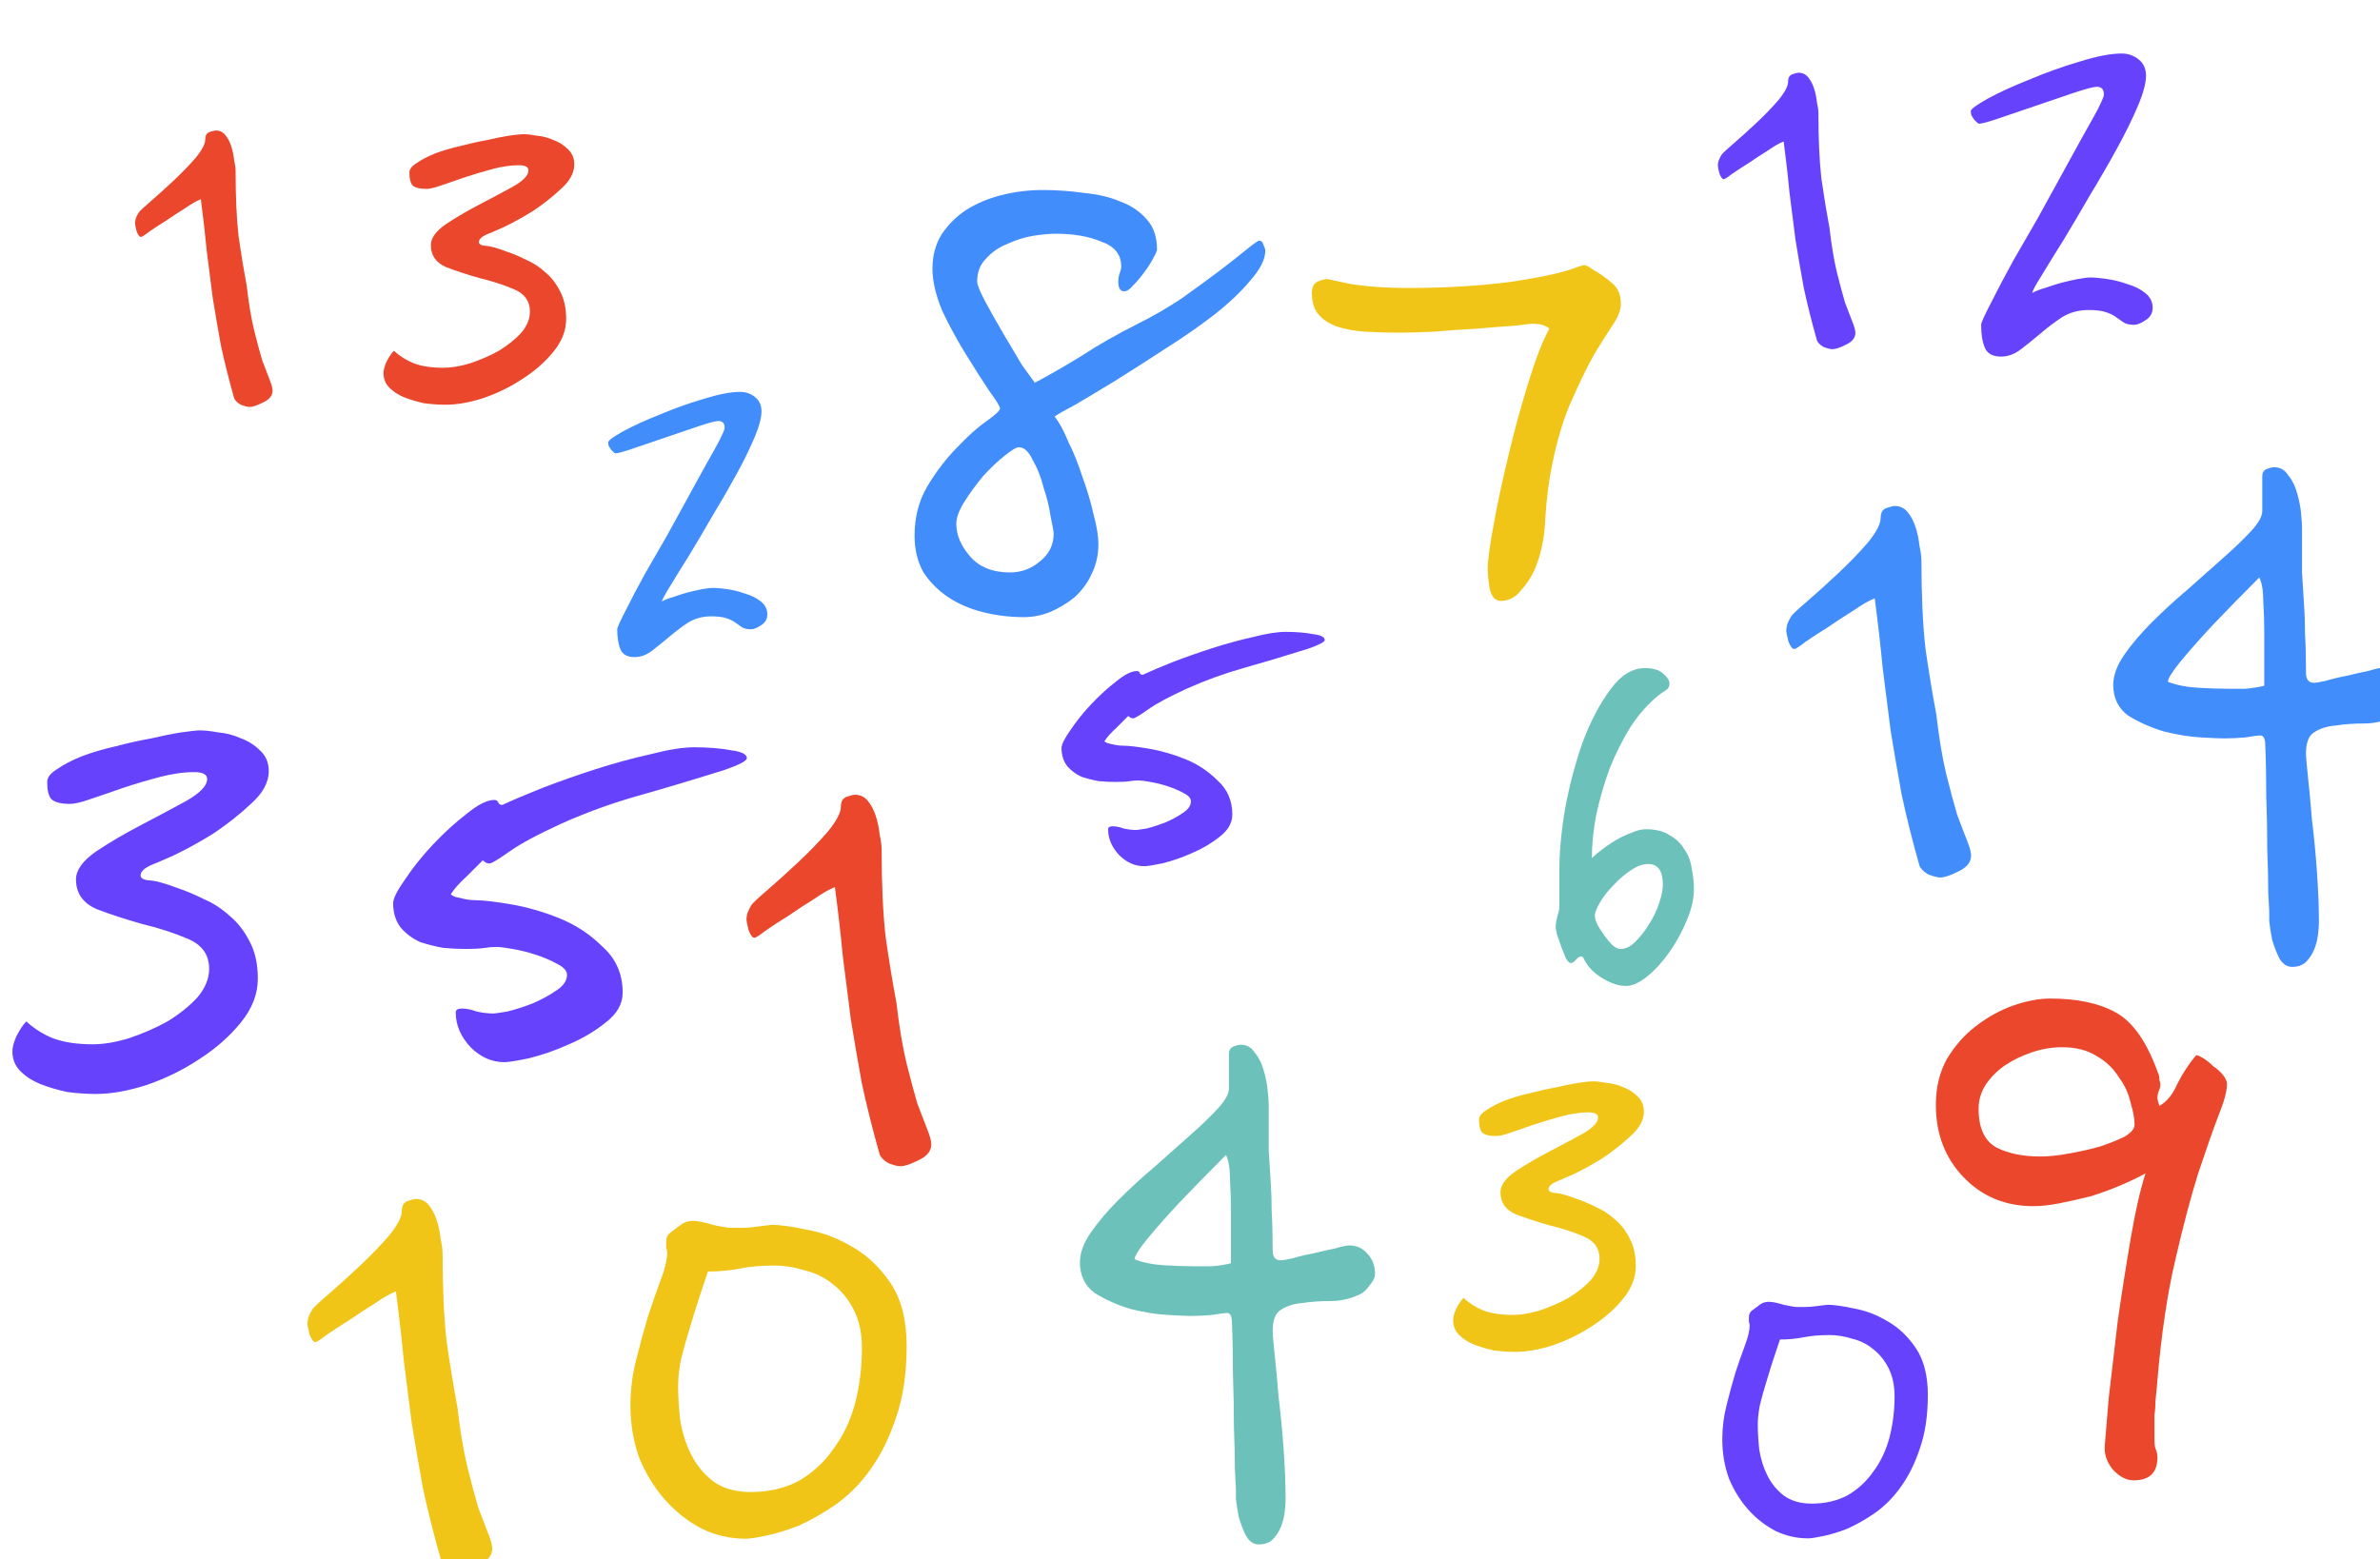 <svg width="206" height="135" viewBox="0 0 206 135" fill="none" xmlns="http://www.w3.org/2000/svg">
<rect x="0" y="0" width="206" height="135" fill="#333333" stroke="none"/>
<g clip-path="url(#clip0)">
<rect width="206" height="135" fill="white"/>
<path d="M80.608 99.076C80.608 99.649 80.235 100.108 79.49 100.452C78.802 100.796 78.286 100.968 77.942 100.968C77.713 100.968 77.369 100.882 76.91 100.71C76.509 100.481 76.251 100.223 76.136 99.936C75.505 97.7 74.989 95.636 74.588 93.744C74.244 91.852 73.929 90.017 73.642 88.24C73.413 86.463 73.183 84.657 72.954 82.822C72.782 80.987 72.553 78.981 72.266 76.802C71.807 76.974 71.205 77.318 70.46 77.834C69.715 78.293 68.969 78.78 68.224 79.296C67.479 79.755 66.819 80.185 66.246 80.586C65.73 80.987 65.415 81.188 65.3 81.188C65.128 81.188 64.956 80.959 64.784 80.5C64.669 80.041 64.612 79.726 64.612 79.554C64.612 79.439 64.641 79.267 64.698 79.038C64.813 78.751 64.927 78.522 65.042 78.35C65.157 78.178 65.615 77.748 66.418 77.06C67.278 76.315 68.167 75.512 69.084 74.652C70.059 73.735 70.919 72.846 71.664 71.986C72.409 71.069 72.782 70.352 72.782 69.836C72.782 69.377 72.954 69.091 73.298 68.976C73.642 68.861 73.871 68.804 73.986 68.804C74.445 68.804 74.817 68.976 75.104 69.32C75.391 69.664 75.62 70.094 75.792 70.61C75.964 71.126 76.079 71.671 76.136 72.244C76.251 72.76 76.308 73.19 76.308 73.534C76.308 76.515 76.423 79.038 76.652 81.102C76.939 83.109 77.254 85.029 77.598 86.864C77.827 88.871 78.114 90.591 78.458 92.024C78.802 93.4 79.117 94.575 79.404 95.55C79.748 96.467 80.035 97.213 80.264 97.786C80.493 98.359 80.608 98.789 80.608 99.076Z" fill="#EA472C"/>
<path d="M119.014 110.316C119.014 110.603 118.842 110.947 118.498 111.348C118.211 111.749 117.896 112.007 117.552 112.122C116.807 112.466 116.004 112.638 115.144 112.638C114.284 112.638 113.481 112.695 112.736 112.81C111.991 112.867 111.36 113.068 110.844 113.412C110.385 113.699 110.156 114.301 110.156 115.218C110.156 115.505 110.213 116.193 110.328 117.282C110.443 118.314 110.557 119.547 110.672 120.98C110.844 122.356 110.987 123.847 111.102 125.452C111.217 127.057 111.274 128.519 111.274 129.838C111.274 130.182 111.245 130.555 111.188 130.956C111.131 131.415 111.016 131.845 110.844 132.246C110.672 132.647 110.443 132.991 110.156 133.278C109.869 133.565 109.468 133.708 108.952 133.708C108.493 133.708 108.121 133.45 107.834 132.934C107.605 132.475 107.404 131.959 107.232 131.386C107.117 130.813 107.031 130.268 106.974 129.752C106.974 129.236 106.974 128.949 106.974 128.892C106.974 128.835 106.945 128.29 106.888 127.258C106.888 126.226 106.859 124.993 106.802 123.56C106.802 122.069 106.773 120.521 106.716 118.916C106.716 117.253 106.687 115.791 106.63 114.53C106.63 113.957 106.487 113.67 106.2 113.67C106.028 113.67 105.598 113.727 104.91 113.842C104.279 113.899 103.649 113.928 103.018 113.928C102.731 113.928 102.072 113.899 101.04 113.842C100.065 113.785 99.005 113.613 97.858 113.326C96.711 112.982 95.679 112.523 94.762 111.95C93.902 111.319 93.472 110.431 93.472 109.284C93.472 108.481 93.787 107.621 94.418 106.704C95.049 105.787 95.851 104.841 96.826 103.866C97.801 102.891 98.833 101.945 99.922 101.028C101.011 100.053 102.043 99.136 103.018 98.276C103.993 97.416 104.795 96.642 105.426 95.954C106.057 95.266 106.372 94.693 106.372 94.234V91.224C106.372 90.937 106.487 90.737 106.716 90.622C107.003 90.507 107.232 90.45 107.404 90.45C107.92 90.45 108.321 90.679 108.608 91.138C108.952 91.539 109.21 92.055 109.382 92.686C109.554 93.259 109.669 93.833 109.726 94.406C109.783 94.979 109.812 95.409 109.812 95.696C109.812 97.244 109.812 98.534 109.812 99.566C109.869 100.541 109.927 101.458 109.984 102.318C110.041 103.121 110.07 103.981 110.07 104.898C110.127 105.758 110.156 106.876 110.156 108.252C110.156 108.825 110.385 109.112 110.844 109.112C111.016 109.112 111.36 109.055 111.876 108.94C112.449 108.768 113.051 108.625 113.682 108.51C114.37 108.338 115.001 108.195 115.574 108.08C116.147 107.908 116.549 107.822 116.778 107.822C117.409 107.822 117.925 108.051 118.326 108.51C118.785 108.969 119.014 109.571 119.014 110.316ZM106.544 104.812C106.544 103.895 106.515 102.977 106.458 102.06C106.458 101.143 106.343 100.455 106.114 99.996C104.623 101.487 103.305 102.834 102.158 104.038C101.183 105.07 100.266 106.102 99.406 107.134C98.603 108.109 98.202 108.739 98.202 109.026C98.947 109.313 99.807 109.485 100.782 109.542C101.757 109.599 102.617 109.628 103.362 109.628C103.821 109.628 104.337 109.628 104.91 109.628C105.541 109.571 106.085 109.485 106.544 109.37V104.812Z" fill="#6CC2BB"/>
<path d="M140.294 26.308C140.294 26.824 140.065 27.426 139.606 28.114C139.147 28.802 138.603 29.662 137.972 30.694C137.399 31.726 136.768 33.016 136.08 34.564C135.392 36.055 134.819 37.918 134.36 40.154C134.073 41.53 133.873 43.078 133.758 44.798C133.701 46.518 133.385 48.037 132.812 49.356C132.525 49.987 132.124 50.589 131.608 51.162C131.149 51.735 130.576 52.022 129.888 52.022C129.429 52.022 129.114 51.678 128.942 50.99C128.827 50.302 128.77 49.729 128.77 49.27C128.77 48.525 128.942 47.235 129.286 45.4C129.63 43.508 130.06 41.501 130.576 39.38C131.092 37.201 131.665 35.109 132.296 33.102C132.927 31.038 133.529 29.49 134.102 28.458C133.987 28.343 133.844 28.257 133.672 28.2C133.5 28.085 133.127 28.028 132.554 28.028C132.554 28.028 132.067 28.085 131.092 28.2C130.175 28.257 129.085 28.343 127.824 28.458C126.62 28.515 125.387 28.601 124.126 28.716C122.865 28.773 121.89 28.802 121.202 28.802C120.113 28.802 119.109 28.773 118.192 28.716C117.275 28.659 116.472 28.515 115.784 28.286C115.096 28.057 114.551 27.713 114.15 27.254C113.749 26.795 113.548 26.165 113.548 25.362C113.548 24.903 113.691 24.588 113.978 24.416C114.322 24.244 114.637 24.158 114.924 24.158C114.867 24.158 115.526 24.301 116.902 24.588C118.335 24.817 119.969 24.932 121.804 24.932C125.015 24.932 127.967 24.76 130.662 24.416C133.414 24.015 135.363 23.585 136.51 23.126C136.854 23.011 137.055 22.954 137.112 22.954C137.284 22.954 137.513 23.069 137.8 23.298C138.431 23.642 139.004 24.043 139.52 24.502C140.036 24.903 140.294 25.505 140.294 26.308Z" fill="#F1C517"/>
<path d="M109.518 21.696C109.518 22.441 109.088 23.301 108.228 24.276C107.425 25.251 106.365 26.254 105.046 27.286C103.785 28.261 102.38 29.235 100.832 30.21C99.341 31.185 97.908 32.102 96.532 32.962C95.213 33.765 94.067 34.453 93.092 35.026C92.117 35.542 91.515 35.886 91.286 36.058C91.687 36.574 92.089 37.319 92.49 38.294C92.949 39.211 93.35 40.215 93.694 41.304C94.095 42.393 94.411 43.454 94.64 44.486C94.927 45.518 95.07 46.407 95.07 47.152C95.07 48.069 94.869 48.929 94.468 49.732C94.124 50.477 93.637 51.137 93.006 51.71C92.375 52.226 91.659 52.656 90.856 53C90.111 53.287 89.365 53.43 88.62 53.43C87.416 53.43 86.241 53.287 85.094 53C83.947 52.713 82.944 52.283 82.084 51.71C81.224 51.137 80.507 50.42 79.934 49.56C79.418 48.643 79.16 47.582 79.16 46.378C79.16 44.773 79.533 43.339 80.278 42.078C81.081 40.759 81.941 39.641 82.858 38.724C83.775 37.749 84.607 37.004 85.352 36.488C86.155 35.915 86.556 35.542 86.556 35.37C86.556 35.198 86.241 34.682 85.61 33.822C85.037 32.962 84.377 31.93 83.632 30.726C82.887 29.522 82.199 28.261 81.568 26.942C80.995 25.566 80.708 24.333 80.708 23.244C80.708 22.155 80.966 21.18 81.482 20.32C82.055 19.46 82.772 18.743 83.632 18.17C84.549 17.597 85.581 17.167 86.728 16.88C87.875 16.593 89.05 16.45 90.254 16.45C91.458 16.45 92.662 16.536 93.866 16.708C95.07 16.823 96.131 17.081 97.048 17.482C97.965 17.826 98.711 18.342 99.284 19.03C99.857 19.661 100.144 20.521 100.144 21.61C100.144 21.725 100.029 21.983 99.8 22.384C99.628 22.728 99.37 23.129 99.026 23.588C98.739 23.989 98.424 24.362 98.08 24.706C97.793 25.05 97.535 25.222 97.306 25.222C96.962 25.222 96.79 24.935 96.79 24.362C96.79 24.19 96.819 23.989 96.876 23.76C96.991 23.473 97.048 23.244 97.048 23.072C97.048 22.04 96.475 21.323 95.328 20.922C94.239 20.463 92.92 20.234 91.372 20.234C90.856 20.234 90.225 20.291 89.48 20.406C88.735 20.521 87.989 20.75 87.244 21.094C86.499 21.381 85.868 21.811 85.352 22.384C84.836 22.9 84.578 23.559 84.578 24.362C84.578 24.649 84.807 25.222 85.266 26.082C85.725 26.942 86.241 27.859 86.814 28.834C87.387 29.809 87.932 30.726 88.448 31.586C89.021 32.389 89.394 32.905 89.566 33.134C90.77 32.503 92.117 31.729 93.608 30.812C95.099 29.837 96.761 28.891 98.596 27.974C99.857 27.343 101.09 26.627 102.294 25.824C103.498 24.964 104.559 24.19 105.476 23.502C106.451 22.757 107.253 22.126 107.884 21.61C108.515 21.094 108.887 20.836 109.002 20.836C109.174 20.836 109.289 20.951 109.346 21.18C109.461 21.409 109.518 21.581 109.518 21.696ZM91.2 46.206C91.2 46.034 91.114 45.547 90.942 44.744C90.827 43.941 90.627 43.11 90.34 42.25C90.111 41.333 89.795 40.53 89.394 39.842C89.05 39.097 88.649 38.724 88.19 38.724C87.961 38.724 87.531 38.982 86.9 39.498C86.327 39.957 85.725 40.53 85.094 41.218C84.521 41.906 83.976 42.651 83.46 43.454C83.001 44.199 82.772 44.83 82.772 45.346C82.772 46.321 83.173 47.267 83.976 48.184C84.779 49.101 85.925 49.56 87.416 49.56C88.391 49.56 89.251 49.245 89.996 48.614C90.799 47.983 91.2 47.181 91.2 46.206Z" fill="#428DFC"/>
<path d="M170.608 74.076C170.608 74.649 170.235 75.108 169.49 75.452C168.802 75.796 168.286 75.968 167.942 75.968C167.713 75.968 167.369 75.882 166.91 75.71C166.509 75.481 166.251 75.223 166.136 74.936C165.505 72.7 164.989 70.636 164.588 68.744C164.244 66.852 163.929 65.017 163.642 63.24C163.413 61.463 163.183 59.657 162.954 57.822C162.782 55.987 162.553 53.981 162.266 51.802C161.807 51.974 161.205 52.318 160.46 52.834C159.715 53.293 158.969 53.78 158.224 54.296C157.479 54.755 156.819 55.185 156.246 55.586C155.73 55.987 155.415 56.188 155.3 56.188C155.128 56.188 154.956 55.959 154.784 55.5C154.669 55.041 154.612 54.726 154.612 54.554C154.612 54.439 154.641 54.267 154.698 54.038C154.813 53.751 154.927 53.522 155.042 53.35C155.157 53.178 155.615 52.748 156.418 52.06C157.278 51.315 158.167 50.512 159.084 49.652C160.059 48.735 160.919 47.846 161.664 46.986C162.409 46.069 162.782 45.352 162.782 44.836C162.782 44.377 162.954 44.091 163.298 43.976C163.642 43.861 163.871 43.804 163.986 43.804C164.445 43.804 164.817 43.976 165.104 44.32C165.391 44.664 165.62 45.094 165.792 45.61C165.964 46.126 166.079 46.671 166.136 47.244C166.251 47.76 166.308 48.19 166.308 48.534C166.308 51.515 166.423 54.038 166.652 56.102C166.939 58.109 167.254 60.029 167.598 61.864C167.827 63.871 168.114 65.591 168.458 67.024C168.802 68.4 169.117 69.575 169.404 70.55C169.748 71.467 170.035 72.213 170.264 72.786C170.493 73.359 170.608 73.789 170.608 74.076ZM208.453 60.316C208.453 60.603 208.281 60.947 207.937 61.348C207.651 61.749 207.335 62.007 206.991 62.122C206.246 62.466 205.443 62.638 204.583 62.638C203.723 62.638 202.921 62.695 202.175 62.81C201.43 62.867 200.799 63.068 200.283 63.412C199.825 63.699 199.595 64.301 199.595 65.218C199.595 65.505 199.653 66.193 199.767 67.282C199.882 68.314 199.997 69.547 200.111 70.98C200.283 72.356 200.427 73.847 200.541 75.452C200.656 77.057 200.713 78.519 200.713 79.838C200.713 80.182 200.685 80.555 200.627 80.956C200.57 81.415 200.455 81.845 200.283 82.246C200.111 82.647 199.882 82.991 199.595 83.278C199.309 83.565 198.907 83.708 198.391 83.708C197.933 83.708 197.56 83.45 197.273 82.934C197.044 82.475 196.843 81.959 196.671 81.386C196.557 80.813 196.471 80.268 196.413 79.752C196.413 79.236 196.413 78.949 196.413 78.892C196.413 78.835 196.385 78.29 196.327 77.258C196.327 76.226 196.299 74.993 196.241 73.56C196.241 72.069 196.213 70.521 196.155 68.916C196.155 67.253 196.127 65.791 196.069 64.53C196.069 63.957 195.926 63.67 195.639 63.67C195.467 63.67 195.037 63.727 194.349 63.842C193.719 63.899 193.088 63.928 192.457 63.928C192.171 63.928 191.511 63.899 190.479 63.842C189.505 63.785 188.444 63.613 187.297 63.326C186.151 62.982 185.119 62.523 184.201 61.95C183.341 61.319 182.911 60.431 182.911 59.284C182.911 58.481 183.227 57.621 183.857 56.704C184.488 55.787 185.291 54.841 186.265 53.866C187.24 52.891 188.272 51.945 189.361 51.028C190.451 50.053 191.483 49.136 192.457 48.276C193.432 47.416 194.235 46.642 194.865 45.954C195.496 45.266 195.811 44.693 195.811 44.234V41.224C195.811 40.937 195.926 40.737 196.155 40.622C196.442 40.507 196.671 40.45 196.843 40.45C197.359 40.45 197.761 40.679 198.047 41.138C198.391 41.539 198.649 42.055 198.821 42.686C198.993 43.259 199.108 43.833 199.165 44.406C199.223 44.979 199.251 45.409 199.251 45.696C199.251 47.244 199.251 48.534 199.251 49.566C199.309 50.541 199.366 51.458 199.423 52.318C199.481 53.121 199.509 53.981 199.509 54.898C199.567 55.758 199.595 56.876 199.595 58.252C199.595 58.825 199.825 59.112 200.283 59.112C200.455 59.112 200.799 59.055 201.315 58.94C201.889 58.768 202.491 58.625 203.121 58.51C203.809 58.338 204.44 58.195 205.013 58.08C205.587 57.908 205.988 57.822 206.217 57.822C206.848 57.822 207.364 58.051 207.765 58.51C208.224 58.969 208.453 59.571 208.453 60.316ZM195.983 54.812C195.983 53.895 195.955 52.977 195.897 52.06C195.897 51.143 195.783 50.455 195.553 49.996C194.063 51.487 192.744 52.834 191.597 54.038C190.623 55.07 189.705 56.102 188.845 57.134C188.043 58.109 187.641 58.739 187.641 59.026C188.387 59.313 189.247 59.485 190.221 59.542C191.196 59.599 192.056 59.628 192.801 59.628C193.26 59.628 193.776 59.628 194.349 59.628C194.98 59.571 195.525 59.485 195.983 59.37V54.812Z" fill="#428DFC"/>
<path d="M23.262 66.76C23.262 67.735 22.746 68.681 21.714 69.598C20.739 70.515 19.65 71.375 18.446 72.178C17.242 72.923 16.095 73.554 15.006 74.07C13.974 74.529 13.372 74.787 13.2 74.844C12.512 75.131 12.168 75.446 12.168 75.79C12.168 76.019 12.397 76.163 12.856 76.22C13.372 76.22 14.232 76.449 15.436 76.908C16.124 77.137 16.869 77.453 17.672 77.854C18.475 78.198 19.22 78.685 19.908 79.316C20.596 79.889 21.169 80.635 21.628 81.552C22.087 82.412 22.316 83.473 22.316 84.734C22.316 86.053 21.829 87.314 20.854 88.518C19.879 89.722 18.675 90.783 17.242 91.7C15.866 92.617 14.347 93.363 12.684 93.936C11.079 94.452 9.617 94.71 8.298 94.71C7.495 94.71 6.664 94.653 5.804 94.538C5.001 94.366 4.227 94.137 3.482 93.85C2.794 93.563 2.221 93.191 1.762 92.732C1.303 92.273 1.074 91.7 1.074 91.012C1.074 90.668 1.189 90.238 1.418 89.722C1.705 89.149 1.991 88.719 2.278 88.432C2.966 89.063 3.74 89.55 4.6 89.894C5.517 90.238 6.664 90.41 8.04 90.41C8.957 90.41 9.989 90.238 11.136 89.894C12.34 89.493 13.458 89.005 14.49 88.432C15.522 87.801 16.382 87.113 17.07 86.368C17.758 85.565 18.102 84.734 18.102 83.874C18.102 82.67 17.5 81.81 16.296 81.294C15.092 80.778 13.773 80.348 12.34 80.004C10.907 79.603 9.588 79.173 8.384 78.714C7.18 78.198 6.578 77.338 6.578 76.134C6.578 75.331 7.151 74.529 8.298 73.726C9.502 72.923 10.821 72.149 12.254 71.404C13.687 70.659 14.977 69.971 16.124 69.34C17.328 68.652 17.93 68.021 17.93 67.448C17.93 67.047 17.557 66.846 16.812 66.846C15.895 66.846 14.891 66.989 13.802 67.276C12.713 67.563 11.652 67.878 10.62 68.222C9.645 68.566 8.728 68.881 7.868 69.168C7.065 69.455 6.463 69.598 6.062 69.598C5.259 69.598 4.715 69.455 4.428 69.168C4.199 68.881 4.084 68.394 4.084 67.706C4.084 67.305 4.371 66.932 4.944 66.588C5.517 66.187 6.234 65.814 7.094 65.47C8.011 65.126 8.986 64.839 10.018 64.61C11.107 64.323 12.139 64.094 13.114 63.922C14.089 63.693 14.949 63.521 15.694 63.406C16.497 63.291 17.041 63.234 17.328 63.234C17.729 63.234 18.245 63.291 18.876 63.406C19.564 63.463 20.223 63.635 20.854 63.922C21.485 64.151 22.029 64.495 22.488 64.954C23.004 65.413 23.262 66.015 23.262 66.76ZM64.644 65.642C64.644 65.871 63.985 66.215 62.666 66.674C59.914 67.534 57.42 68.279 55.184 68.91C52.948 69.541 50.741 70.343 48.562 71.318C46.556 72.235 45.065 73.038 44.09 73.726C43.115 74.414 42.542 74.758 42.37 74.758C42.255 74.758 42.141 74.729 42.026 74.672C41.911 74.557 41.825 74.5 41.768 74.5C41.481 74.787 41.023 75.245 40.392 75.876C39.761 76.449 39.303 76.965 39.016 77.424C39.131 77.539 39.303 77.625 39.532 77.682C39.761 77.739 40.02 77.797 40.306 77.854C40.593 77.911 40.908 77.94 41.252 77.94C41.825 77.94 42.8 78.055 44.176 78.284C45.552 78.513 46.957 78.915 48.39 79.488C49.824 80.061 51.085 80.893 52.174 81.982C53.321 83.014 53.894 84.333 53.894 85.938C53.894 86.913 53.407 87.773 52.432 88.518C51.515 89.263 50.454 89.894 49.25 90.41C48.103 90.926 46.957 91.327 45.81 91.614C44.721 91.843 44.004 91.958 43.66 91.958C42.571 91.958 41.596 91.528 40.736 90.668C39.876 89.751 39.446 88.747 39.446 87.658C39.446 87.429 39.618 87.314 39.962 87.314C40.364 87.314 40.794 87.4 41.252 87.572C41.768 87.687 42.255 87.744 42.714 87.744C42.829 87.744 43.23 87.687 43.918 87.572C44.606 87.4 45.323 87.171 46.068 86.884C46.871 86.54 47.559 86.167 48.132 85.766C48.763 85.365 49.078 84.906 49.078 84.39C49.078 84.046 48.791 83.731 48.218 83.444C47.702 83.157 47.1 82.899 46.412 82.67C45.724 82.441 45.036 82.269 44.348 82.154C43.718 82.039 43.259 81.982 42.972 81.982C42.628 81.982 42.284 82.011 41.94 82.068C41.596 82.125 41.023 82.154 40.22 82.154C39.704 82.154 39.102 82.125 38.414 82.068C37.726 81.953 37.038 81.781 36.35 81.552C35.719 81.265 35.175 80.864 34.716 80.348C34.258 79.775 34.028 79.058 34.028 78.198C34.028 77.797 34.372 77.109 35.06 76.134C35.748 75.102 36.551 74.099 37.468 73.124C38.443 72.092 39.417 71.203 40.392 70.458C41.367 69.655 42.169 69.254 42.8 69.254C42.972 69.254 43.087 69.34 43.144 69.512C43.202 69.627 43.316 69.684 43.488 69.684C44.348 69.283 45.495 68.795 46.928 68.222C48.419 67.649 49.967 67.104 51.572 66.588C53.178 66.072 54.754 65.642 56.302 65.298C57.85 64.897 59.111 64.696 60.086 64.696C61.29 64.696 62.351 64.782 63.268 64.954C64.186 65.069 64.644 65.298 64.644 65.642Z" fill="#6742FC"/>
<path d="M192.756 93.846C192.756 94.477 192.498 95.423 191.982 96.684C191.523 97.888 190.95 99.522 190.262 101.586C189.631 103.593 188.972 106.087 188.284 109.068C187.596 111.992 187.08 115.461 186.736 119.474C186.679 120.219 186.621 120.821 186.564 121.28C186.564 121.739 186.535 122.14 186.478 122.484C186.478 122.828 186.478 123.143 186.478 123.43C186.478 123.774 186.478 124.147 186.478 124.548C186.478 124.949 186.507 125.236 186.564 125.408C186.679 125.637 186.736 125.895 186.736 126.182C186.736 127.501 186.048 128.16 184.672 128.16C184.041 128.16 183.439 127.845 182.866 127.214C182.35 126.583 182.121 125.895 182.178 125.15C182.235 124.405 182.35 123.029 182.522 121.022C182.751 119.015 183.009 116.808 183.296 114.4C183.64 111.992 184.013 109.613 184.414 107.262C184.815 104.911 185.245 103.019 185.704 101.586C185.073 101.93 184.357 102.274 183.554 102.618C182.751 102.962 181.891 103.277 180.974 103.564C180.057 103.793 179.168 103.994 178.308 104.166C177.448 104.338 176.674 104.424 175.986 104.424C173.578 104.424 171.571 103.593 169.966 101.93C168.361 100.267 167.558 98.175 167.558 95.652C167.558 94.161 167.873 92.843 168.504 91.696C169.192 90.549 170.023 89.603 170.998 88.858C172.03 88.055 173.119 87.453 174.266 87.052C175.413 86.651 176.473 86.45 177.448 86.45C179.799 86.45 181.691 86.851 183.124 87.654C184.615 88.457 185.847 90.234 186.822 92.986C186.879 93.101 186.908 93.273 186.908 93.502C186.965 93.674 186.994 93.789 186.994 93.846C186.994 94.075 186.937 94.305 186.822 94.534C186.765 94.706 186.736 94.907 186.736 95.136C186.736 95.193 186.793 95.394 186.908 95.738C187.539 95.394 188.055 94.763 188.456 93.846C188.915 92.929 189.459 92.097 190.09 91.352C190.205 91.352 190.405 91.438 190.692 91.61C190.979 91.782 191.265 92.011 191.552 92.298C191.896 92.527 192.183 92.785 192.412 93.072C192.641 93.359 192.756 93.617 192.756 93.846ZM184.758 97.372C184.758 96.856 184.643 96.225 184.414 95.48C184.242 94.677 183.898 93.932 183.382 93.244C182.923 92.499 182.293 91.897 181.49 91.438C180.687 90.922 179.684 90.664 178.48 90.664C177.62 90.664 176.76 90.807 175.9 91.094C175.04 91.381 174.266 91.753 173.578 92.212C172.89 92.671 172.317 93.244 171.858 93.932C171.457 94.563 171.256 95.251 171.256 95.996C171.256 97.659 171.772 98.777 172.804 99.35C173.836 99.866 175.097 100.124 176.588 100.124C177.333 100.124 178.165 100.038 179.082 99.866C180.057 99.694 180.945 99.493 181.748 99.264C182.608 98.977 183.325 98.691 183.898 98.404C184.471 98.06 184.758 97.716 184.758 97.372Z" fill="#EA472C"/>
<path d="M42.608 134.076C42.608 134.649 42.235 135.108 41.49 135.452C40.802 135.796 40.286 135.968 39.942 135.968C39.713 135.968 39.369 135.882 38.91 135.71C38.509 135.481 38.251 135.223 38.136 134.936C37.505 132.7 36.989 130.636 36.588 128.744C36.244 126.852 35.929 125.017 35.642 123.24C35.413 121.463 35.183 119.657 34.954 117.822C34.782 115.987 34.553 113.981 34.266 111.802C33.807 111.974 33.205 112.318 32.46 112.834C31.715 113.293 30.969 113.78 30.224 114.296C29.479 114.755 28.819 115.185 28.246 115.586C27.73 115.987 27.415 116.188 27.3 116.188C27.128 116.188 26.956 115.959 26.784 115.5C26.669 115.041 26.612 114.726 26.612 114.554C26.612 114.439 26.641 114.267 26.698 114.038C26.813 113.751 26.927 113.522 27.042 113.35C27.157 113.178 27.615 112.748 28.418 112.06C29.278 111.315 30.167 110.512 31.084 109.652C32.059 108.735 32.919 107.846 33.664 106.986C34.409 106.069 34.782 105.352 34.782 104.836C34.782 104.377 34.954 104.091 35.298 103.976C35.642 103.861 35.871 103.804 35.986 103.804C36.445 103.804 36.817 103.976 37.104 104.32C37.391 104.664 37.62 105.094 37.792 105.61C37.964 106.126 38.079 106.671 38.136 107.244C38.251 107.76 38.308 108.19 38.308 108.534C38.308 111.515 38.423 114.038 38.652 116.102C38.939 118.109 39.254 120.029 39.598 121.864C39.827 123.871 40.114 125.591 40.458 127.024C40.802 128.4 41.117 129.575 41.404 130.55C41.748 131.467 42.035 132.213 42.264 132.786C42.493 133.359 42.608 133.789 42.608 134.076ZM78.475 116.532C78.475 118.94 78.16 121.033 77.529 122.81C76.956 124.53 76.211 126.021 75.293 127.282C74.433 128.486 73.43 129.489 72.283 130.292C71.194 131.037 70.133 131.639 69.101 132.098C68.069 132.499 67.123 132.786 66.263 132.958C65.461 133.13 64.887 133.216 64.543 133.216C63.225 133.216 61.963 132.929 60.759 132.356C59.555 131.725 58.495 130.894 57.577 129.862C56.66 128.83 55.915 127.626 55.341 126.25C54.825 124.817 54.567 123.297 54.567 121.692C54.567 120.316 54.739 118.969 55.083 117.65C55.427 116.274 55.771 115.013 56.115 113.866C56.517 112.662 56.889 111.601 57.233 110.684C57.577 109.767 57.749 109.021 57.749 108.448C57.749 108.333 57.721 108.19 57.663 108.018C57.663 107.846 57.663 107.674 57.663 107.502C57.663 107.158 57.778 106.9 58.007 106.728C58.466 106.384 58.81 106.126 59.039 105.954C59.326 105.782 59.641 105.696 59.985 105.696C60.387 105.696 60.96 105.811 61.705 106.04C62.451 106.212 62.967 106.298 63.253 106.298C63.54 106.298 63.855 106.298 64.199 106.298C64.601 106.298 65.002 106.269 65.403 106.212C65.862 106.155 66.321 106.097 66.779 106.04C67.525 106.04 68.557 106.183 69.875 106.47C71.194 106.699 72.484 107.187 73.745 107.932C75.064 108.677 76.182 109.738 77.099 111.114C78.017 112.49 78.475 114.296 78.475 116.532ZM64.973 129.174C66.521 129.174 67.897 128.859 69.101 128.228C70.305 127.54 71.309 126.623 72.111 125.476C72.971 124.329 73.602 123.011 74.003 121.52C74.405 119.972 74.605 118.367 74.605 116.704C74.605 115.443 74.376 114.353 73.917 113.436C73.459 112.519 72.857 111.773 72.111 111.2C71.423 110.627 70.621 110.225 69.703 109.996C68.786 109.709 67.897 109.566 67.037 109.566C65.891 109.566 64.887 109.652 64.027 109.824C63.167 109.996 62.25 110.082 61.275 110.082C61.103 110.598 60.874 111.286 60.587 112.146C60.301 113.006 60.014 113.923 59.727 114.898C59.441 115.815 59.183 116.733 58.953 117.65C58.781 118.51 58.695 119.284 58.695 119.972C58.695 120.832 58.753 121.807 58.867 122.896C59.039 123.985 59.355 124.989 59.813 125.906C60.272 126.823 60.903 127.597 61.705 128.228C62.565 128.859 63.655 129.174 64.973 129.174Z" fill="#F1C517"/>
<path d="M66.416 53.192C66.416 53.603 66.229 53.92 65.856 54.144C65.52 54.368 65.24 54.48 65.016 54.48C64.68 54.48 64.419 54.424 64.232 54.312C64.083 54.2 63.896 54.069 63.672 53.92C63.485 53.771 63.224 53.64 62.888 53.528C62.589 53.416 62.141 53.36 61.544 53.36C60.797 53.36 60.125 53.547 59.528 53.92C58.968 54.293 58.427 54.704 57.904 55.152C57.419 55.563 56.933 55.955 56.448 56.328C55.963 56.701 55.459 56.888 54.936 56.888C54.301 56.888 53.891 56.664 53.704 56.216C53.517 55.768 53.424 55.189 53.424 54.48C53.424 54.331 53.667 53.789 54.152 52.856C54.637 51.885 55.197 50.821 55.832 49.664C56.504 48.507 57.139 47.405 57.736 46.36C58.333 45.277 58.744 44.531 58.968 44.12C59.192 43.709 59.509 43.131 59.92 42.384C60.331 41.637 60.741 40.891 61.152 40.144C61.6 39.36 61.973 38.688 62.272 38.128C62.571 37.531 62.72 37.176 62.72 37.064C62.72 36.803 62.664 36.635 62.552 36.56C62.44 36.485 62.328 36.448 62.216 36.448C61.955 36.448 61.376 36.597 60.48 36.896C59.621 37.195 58.688 37.512 57.68 37.848C56.709 38.184 55.776 38.501 54.88 38.8C54.021 39.099 53.48 39.248 53.256 39.248C53.219 39.248 53.107 39.155 52.92 38.968C52.845 38.856 52.771 38.744 52.696 38.632C52.659 38.52 52.64 38.408 52.64 38.296C52.64 38.147 53.069 37.829 53.928 37.344C54.824 36.859 55.888 36.373 57.12 35.888C58.352 35.365 59.603 34.917 60.872 34.544C62.179 34.133 63.243 33.928 64.064 33.928C64.549 33.928 64.979 34.077 65.352 34.376C65.725 34.675 65.912 35.085 65.912 35.608C65.912 36.168 65.707 36.933 65.296 37.904C64.885 38.875 64.363 39.939 63.728 41.096C63.093 42.253 62.403 43.448 61.656 44.68C60.947 45.912 60.275 47.051 59.64 48.096C59.005 49.104 58.464 49.981 58.016 50.728C57.568 51.437 57.325 51.885 57.288 52.072C57.549 51.923 57.885 51.792 58.296 51.68C58.707 51.531 59.117 51.4 59.528 51.288C59.976 51.176 60.387 51.083 60.76 51.008C61.171 50.933 61.488 50.896 61.712 50.896C62.011 50.896 62.421 50.933 62.944 51.008C63.467 51.083 63.989 51.213 64.512 51.4C65.035 51.549 65.483 51.773 65.856 52.072C66.229 52.371 66.416 52.744 66.416 53.192Z" fill="#428DFC"/>
<path d="M142.288 96.24C142.288 96.965 141.904 97.669 141.136 98.352C140.411 99.035 139.6 99.675 138.704 100.272C137.808 100.827 136.955 101.296 136.144 101.68C135.376 102.021 134.928 102.213 134.8 102.256C134.288 102.469 134.032 102.704 134.032 102.96C134.032 103.131 134.203 103.237 134.544 103.28C134.928 103.28 135.568 103.451 136.464 103.792C136.976 103.963 137.531 104.197 138.128 104.496C138.725 104.752 139.28 105.115 139.792 105.584C140.304 106.011 140.731 106.565 141.072 107.248C141.413 107.888 141.584 108.677 141.584 109.616C141.584 110.597 141.221 111.536 140.496 112.432C139.771 113.328 138.875 114.117 137.808 114.8C136.784 115.483 135.653 116.037 134.416 116.464C133.221 116.848 132.133 117.04 131.152 117.04C130.555 117.04 129.936 116.997 129.296 116.912C128.699 116.784 128.123 116.613 127.568 116.4C127.056 116.187 126.629 115.909 126.288 115.568C125.947 115.227 125.776 114.8 125.776 114.288C125.776 114.032 125.861 113.712 126.032 113.328C126.245 112.901 126.459 112.581 126.672 112.368C127.184 112.837 127.76 113.2 128.4 113.456C129.083 113.712 129.936 113.84 130.96 113.84C131.643 113.84 132.411 113.712 133.264 113.456C134.16 113.157 134.992 112.795 135.76 112.368C136.528 111.899 137.168 111.387 137.68 110.832C138.192 110.235 138.448 109.616 138.448 108.976C138.448 108.08 138 107.44 137.104 107.056C136.208 106.672 135.227 106.352 134.16 106.096C133.093 105.797 132.112 105.477 131.216 105.136C130.32 104.752 129.872 104.112 129.872 103.216C129.872 102.619 130.299 102.021 131.152 101.424C132.048 100.827 133.029 100.251 134.096 99.696C135.163 99.141 136.123 98.629 136.976 98.16C137.872 97.648 138.32 97.179 138.32 96.752C138.32 96.453 138.043 96.304 137.488 96.304C136.805 96.304 136.059 96.411 135.248 96.624C134.437 96.837 133.648 97.072 132.88 97.328C132.155 97.584 131.472 97.819 130.832 98.032C130.235 98.245 129.787 98.352 129.488 98.352C128.891 98.352 128.485 98.245 128.272 98.032C128.101 97.819 128.016 97.456 128.016 96.944C128.016 96.645 128.229 96.368 128.656 96.112C129.083 95.813 129.616 95.536 130.256 95.28C130.939 95.024 131.664 94.811 132.432 94.64C133.243 94.427 134.011 94.256 134.736 94.128C135.461 93.957 136.101 93.829 136.656 93.744C137.253 93.659 137.659 93.616 137.872 93.616C138.171 93.616 138.555 93.659 139.024 93.744C139.536 93.787 140.027 93.915 140.496 94.128C140.965 94.299 141.371 94.555 141.712 94.896C142.096 95.237 142.288 95.685 142.288 96.24Z" fill="#F1C517"/>
<path d="M166.864 120.768C166.864 122.56 166.629 124.117 166.16 125.44C165.733 126.72 165.179 127.829 164.496 128.768C163.856 129.664 163.109 130.411 162.256 131.008C161.445 131.563 160.656 132.011 159.888 132.352C159.12 132.651 158.416 132.864 157.776 132.992C157.179 133.12 156.752 133.184 156.496 133.184C155.515 133.184 154.576 132.971 153.68 132.544C152.784 132.075 151.995 131.456 151.312 130.688C150.629 129.92 150.075 129.024 149.648 128C149.264 126.933 149.072 125.803 149.072 124.608C149.072 123.584 149.2 122.581 149.456 121.6C149.712 120.576 149.968 119.637 150.224 118.784C150.523 117.888 150.8 117.099 151.056 116.416C151.312 115.733 151.44 115.179 151.44 114.752C151.44 114.667 151.419 114.56 151.376 114.432C151.376 114.304 151.376 114.176 151.376 114.048C151.376 113.792 151.461 113.6 151.632 113.472C151.973 113.216 152.229 113.024 152.4 112.896C152.613 112.768 152.848 112.704 153.104 112.704C153.403 112.704 153.829 112.789 154.384 112.96C154.939 113.088 155.323 113.152 155.536 113.152C155.749 113.152 155.984 113.152 156.24 113.152C156.539 113.152 156.837 113.131 157.136 113.088C157.477 113.045 157.819 113.003 158.16 112.96C158.715 112.96 159.483 113.067 160.464 113.28C161.445 113.451 162.405 113.813 163.344 114.368C164.325 114.923 165.157 115.712 165.84 116.736C166.523 117.76 166.864 119.104 166.864 120.768ZM156.816 130.176C157.968 130.176 158.992 129.941 159.888 129.472C160.784 128.96 161.531 128.277 162.128 127.424C162.768 126.571 163.237 125.589 163.536 124.48C163.835 123.328 163.984 122.133 163.984 120.896C163.984 119.957 163.813 119.147 163.472 118.464C163.131 117.781 162.683 117.227 162.128 116.8C161.616 116.373 161.019 116.075 160.336 115.904C159.653 115.691 158.992 115.584 158.352 115.584C157.499 115.584 156.752 115.648 156.112 115.776C155.472 115.904 154.789 115.968 154.064 115.968C153.936 116.352 153.765 116.864 153.552 117.504C153.339 118.144 153.125 118.827 152.912 119.552C152.699 120.235 152.507 120.917 152.336 121.6C152.208 122.24 152.144 122.816 152.144 123.328C152.144 123.968 152.187 124.693 152.272 125.504C152.4 126.315 152.635 127.061 152.976 127.744C153.317 128.427 153.787 129.003 154.384 129.472C155.024 129.941 155.835 130.176 156.816 130.176Z" fill="#6742FC"/>
<path d="M114.664 55.408C114.664 55.579 114.173 55.835 113.192 56.176C111.144 56.816 109.288 57.371 107.624 57.84C105.96 58.309 104.317 58.907 102.696 59.632C101.203 60.315 100.093 60.912 99.368 61.424C98.643 61.936 98.216 62.192 98.088 62.192C98.003 62.192 97.917 62.171 97.832 62.128C97.747 62.043 97.683 62 97.64 62C97.427 62.213 97.085 62.555 96.616 63.024C96.147 63.451 95.805 63.835 95.592 64.176C95.677 64.261 95.805 64.325 95.976 64.368C96.147 64.411 96.339 64.453 96.552 64.496C96.765 64.539 97 64.56 97.256 64.56C97.683 64.56 98.408 64.645 99.432 64.816C100.456 64.987 101.501 65.285 102.568 65.712C103.635 66.139 104.573 66.757 105.384 67.568C106.237 68.336 106.664 69.317 106.664 70.512C106.664 71.237 106.301 71.877 105.576 72.432C104.893 72.987 104.104 73.456 103.208 73.84C102.355 74.224 101.501 74.523 100.648 74.736C99.837 74.907 99.304 74.992 99.048 74.992C98.237 74.992 97.512 74.672 96.872 74.032C96.232 73.349 95.912 72.603 95.912 71.792C95.912 71.621 96.04 71.536 96.296 71.536C96.595 71.536 96.915 71.6 97.256 71.728C97.64 71.813 98.003 71.856 98.344 71.856C98.429 71.856 98.728 71.813 99.24 71.728C99.752 71.6 100.285 71.429 100.84 71.216C101.437 70.96 101.949 70.683 102.376 70.384C102.845 70.085 103.08 69.744 103.08 69.36C103.08 69.104 102.867 68.869 102.44 68.656C102.056 68.443 101.608 68.251 101.096 68.08C100.584 67.909 100.072 67.781 99.56 67.696C99.091 67.611 98.749 67.568 98.536 67.568C98.28 67.568 98.024 67.589 97.768 67.632C97.512 67.675 97.085 67.696 96.488 67.696C96.104 67.696 95.656 67.675 95.144 67.632C94.632 67.547 94.12 67.419 93.608 67.248C93.139 67.035 92.733 66.736 92.392 66.352C92.051 65.925 91.88 65.392 91.88 64.752C91.88 64.453 92.136 63.941 92.648 63.216C93.16 62.448 93.757 61.701 94.44 60.976C95.165 60.208 95.891 59.547 96.616 58.992C97.341 58.395 97.939 58.096 98.408 58.096C98.536 58.096 98.621 58.16 98.664 58.288C98.707 58.373 98.792 58.416 98.92 58.416C99.56 58.117 100.413 57.755 101.48 57.328C102.589 56.901 103.741 56.496 104.936 56.112C106.131 55.728 107.304 55.408 108.456 55.152C109.608 54.853 110.547 54.704 111.272 54.704C112.168 54.704 112.957 54.768 113.64 54.896C114.323 54.981 114.664 55.152 114.664 55.408Z" fill="#6742FC"/>
<path d="M23.592 33.824C23.592 34.251 23.315 34.592 22.76 34.848C22.248 35.104 21.864 35.232 21.608 35.232C21.437 35.232 21.181 35.168 20.84 35.04C20.541 34.869 20.349 34.677 20.264 34.464C19.795 32.8 19.411 31.264 19.112 29.856C18.856 28.448 18.621 27.083 18.408 25.76C18.237 24.437 18.067 23.093 17.896 21.728C17.768 20.363 17.597 18.869 17.384 17.248C17.043 17.376 16.595 17.632 16.04 18.016C15.485 18.357 14.931 18.72 14.376 19.104C13.821 19.445 13.331 19.765 12.904 20.064C12.52 20.363 12.285 20.512 12.2 20.512C12.072 20.512 11.944 20.341 11.816 20C11.731 19.659 11.688 19.424 11.688 19.296C11.688 19.211 11.709 19.083 11.752 18.912C11.837 18.699 11.923 18.528 12.008 18.4C12.093 18.272 12.435 17.952 13.032 17.44C13.672 16.885 14.333 16.288 15.016 15.648C15.741 14.965 16.381 14.304 16.936 13.664C17.491 12.981 17.768 12.448 17.768 12.064C17.768 11.723 17.896 11.509 18.152 11.424C18.408 11.339 18.579 11.296 18.664 11.296C19.005 11.296 19.283 11.424 19.496 11.68C19.709 11.936 19.88 12.256 20.008 12.64C20.136 13.024 20.221 13.429 20.264 13.856C20.349 14.24 20.392 14.56 20.392 14.816C20.392 17.035 20.477 18.912 20.648 20.448C20.861 21.941 21.096 23.371 21.352 24.736C21.523 26.229 21.736 27.509 21.992 28.576C22.248 29.6 22.483 30.475 22.696 31.2C22.952 31.883 23.165 32.437 23.336 32.864C23.507 33.291 23.592 33.611 23.592 33.824ZM49.708 14.24C49.708 14.965 49.324 15.669 48.556 16.352C47.831 17.035 47.02 17.675 46.124 18.272C45.228 18.827 44.375 19.296 43.564 19.68C42.796 20.021 42.348 20.213 42.22 20.256C41.708 20.469 41.452 20.704 41.452 20.96C41.452 21.131 41.623 21.237 41.964 21.28C42.348 21.28 42.988 21.451 43.884 21.792C44.396 21.963 44.951 22.197 45.548 22.496C46.145 22.752 46.7 23.115 47.212 23.584C47.724 24.011 48.151 24.565 48.492 25.248C48.833 25.888 49.004 26.677 49.004 27.616C49.004 28.597 48.641 29.536 47.916 30.432C47.191 31.328 46.295 32.117 45.228 32.8C44.204 33.483 43.073 34.037 41.836 34.464C40.641 34.848 39.553 35.04 38.572 35.04C37.975 35.04 37.356 34.997 36.716 34.912C36.119 34.784 35.543 34.613 34.988 34.4C34.476 34.187 34.049 33.909 33.708 33.568C33.367 33.227 33.196 32.8 33.196 32.288C33.196 32.032 33.281 31.712 33.452 31.328C33.665 30.901 33.879 30.581 34.092 30.368C34.604 30.837 35.18 31.2 35.82 31.456C36.503 31.712 37.356 31.84 38.38 31.84C39.063 31.84 39.831 31.712 40.684 31.456C41.58 31.157 42.412 30.795 43.18 30.368C43.948 29.899 44.588 29.387 45.1 28.832C45.612 28.235 45.868 27.616 45.868 26.976C45.868 26.08 45.42 25.44 44.524 25.056C43.628 24.672 42.647 24.352 41.58 24.096C40.513 23.797 39.532 23.477 38.636 23.136C37.74 22.752 37.292 22.112 37.292 21.216C37.292 20.619 37.719 20.021 38.572 19.424C39.468 18.827 40.449 18.251 41.516 17.696C42.583 17.141 43.543 16.629 44.396 16.16C45.292 15.648 45.74 15.179 45.74 14.752C45.74 14.453 45.463 14.304 44.908 14.304C44.225 14.304 43.479 14.411 42.668 14.624C41.857 14.837 41.068 15.072 40.3 15.328C39.575 15.584 38.892 15.819 38.252 16.032C37.655 16.245 37.207 16.352 36.908 16.352C36.311 16.352 35.905 16.245 35.692 16.032C35.521 15.819 35.436 15.456 35.436 14.944C35.436 14.645 35.649 14.368 36.076 14.112C36.503 13.813 37.036 13.536 37.676 13.28C38.359 13.024 39.084 12.811 39.852 12.64C40.663 12.427 41.431 12.256 42.156 12.128C42.881 11.957 43.521 11.829 44.076 11.744C44.673 11.659 45.079 11.616 45.292 11.616C45.591 11.616 45.975 11.659 46.444 11.744C46.956 11.787 47.447 11.915 47.916 12.128C48.385 12.299 48.791 12.555 49.132 12.896C49.516 13.237 49.708 13.685 49.708 14.24Z" fill="#EA472C"/>
<path d="M160.592 28.824C160.592 29.251 160.315 29.592 159.76 29.848C159.248 30.104 158.864 30.232 158.608 30.232C158.437 30.232 158.181 30.168 157.84 30.04C157.541 29.869 157.349 29.677 157.264 29.464C156.795 27.8 156.411 26.264 156.112 24.856C155.856 23.448 155.621 22.083 155.408 20.76C155.237 19.437 155.067 18.093 154.896 16.728C154.768 15.363 154.597 13.869 154.384 12.248C154.043 12.376 153.595 12.632 153.04 13.016C152.485 13.357 151.931 13.72 151.376 14.104C150.821 14.445 150.331 14.765 149.904 15.064C149.52 15.363 149.285 15.512 149.2 15.512C149.072 15.512 148.944 15.341 148.816 15C148.731 14.659 148.688 14.424 148.688 14.296C148.688 14.211 148.709 14.083 148.752 13.912C148.837 13.699 148.923 13.528 149.008 13.4C149.093 13.272 149.435 12.952 150.032 12.44C150.672 11.885 151.333 11.288 152.016 10.648C152.741 9.965 153.381 9.304 153.936 8.664C154.491 7.981 154.768 7.448 154.768 7.064C154.768 6.723 154.896 6.509 155.152 6.424C155.408 6.339 155.579 6.296 155.664 6.296C156.005 6.296 156.283 6.424 156.496 6.68C156.709 6.936 156.88 7.256 157.008 7.64C157.136 8.024 157.221 8.429 157.264 8.856C157.349 9.24 157.392 9.56 157.392 9.816C157.392 12.035 157.477 13.912 157.648 15.448C157.861 16.941 158.096 18.371 158.352 19.736C158.523 21.229 158.736 22.509 158.992 23.576C159.248 24.6 159.483 25.475 159.696 26.2C159.952 26.883 160.165 27.437 160.336 27.864C160.507 28.291 160.592 28.611 160.592 28.824ZM186.324 26.648C186.324 27.117 186.111 27.48 185.684 27.736C185.3 27.992 184.98 28.12 184.724 28.12C184.34 28.12 184.041 28.056 183.828 27.928C183.657 27.8 183.444 27.651 183.188 27.48C182.975 27.309 182.676 27.16 182.292 27.032C181.951 26.904 181.439 26.84 180.756 26.84C179.903 26.84 179.135 27.053 178.452 27.48C177.812 27.907 177.193 28.376 176.596 28.888C176.041 29.357 175.487 29.805 174.932 30.232C174.377 30.659 173.801 30.872 173.204 30.872C172.479 30.872 172.009 30.616 171.796 30.104C171.583 29.592 171.476 28.931 171.476 28.12C171.476 27.949 171.753 27.331 172.308 26.264C172.863 25.155 173.503 23.939 174.228 22.616C174.996 21.293 175.721 20.035 176.404 18.84C177.087 17.603 177.556 16.749 177.812 16.28C178.068 15.811 178.431 15.149 178.9 14.296C179.369 13.443 179.839 12.589 180.308 11.736C180.82 10.84 181.247 10.072 181.588 9.432C181.929 8.749 182.1 8.344 182.1 8.216C182.1 7.917 182.036 7.725 181.908 7.64C181.78 7.555 181.652 7.512 181.524 7.512C181.225 7.512 180.564 7.683 179.54 8.024C178.559 8.365 177.492 8.728 176.34 9.112C175.231 9.496 174.164 9.859 173.14 10.2C172.159 10.541 171.54 10.712 171.284 10.712C171.241 10.712 171.113 10.605 170.9 10.392C170.815 10.264 170.729 10.136 170.644 10.008C170.601 9.88 170.58 9.752 170.58 9.624C170.58 9.453 171.071 9.091 172.052 8.536C173.076 7.981 174.292 7.427 175.7 6.872C177.108 6.275 178.537 5.763 179.988 5.336C181.481 4.867 182.697 4.632 183.636 4.632C184.191 4.632 184.681 4.803 185.108 5.144C185.535 5.485 185.748 5.955 185.748 6.552C185.748 7.192 185.513 8.067 185.044 9.176C184.575 10.285 183.977 11.501 183.252 12.824C182.527 14.147 181.737 15.512 180.884 16.92C180.073 18.328 179.305 19.629 178.58 20.824C177.855 21.976 177.236 22.979 176.724 23.832C176.212 24.643 175.935 25.155 175.892 25.368C176.191 25.197 176.575 25.048 177.044 24.92C177.513 24.749 177.983 24.6 178.452 24.472C178.964 24.344 179.433 24.237 179.86 24.152C180.329 24.067 180.692 24.024 180.948 24.024C181.289 24.024 181.759 24.067 182.356 24.152C182.953 24.237 183.551 24.387 184.148 24.6C184.745 24.771 185.257 25.027 185.684 25.368C186.111 25.709 186.324 26.136 186.324 26.648Z" fill="#6742FC"/>
<path d="M146.616 76.976C146.616 77.829 146.403 78.747 145.976 79.728C145.592 80.667 145.101 81.563 144.504 82.416C143.907 83.269 143.267 83.973 142.584 84.528C141.901 85.083 141.283 85.36 140.728 85.36C140.131 85.36 139.469 85.147 138.744 84.72C138.019 84.293 137.485 83.76 137.144 83.12C137.059 82.907 136.973 82.8 136.888 82.8C136.717 82.8 136.547 82.907 136.376 83.12C136.248 83.291 136.099 83.376 135.928 83.376C135.843 83.376 135.715 83.248 135.544 82.992C135.416 82.693 135.288 82.373 135.16 82.032C135.032 81.648 134.904 81.285 134.776 80.944C134.691 80.603 134.648 80.347 134.648 80.176C134.648 80.048 134.691 79.792 134.776 79.408C134.904 78.981 134.968 78.704 134.968 78.576V75.376C134.968 73.755 135.139 71.941 135.48 69.936C135.864 67.888 136.376 65.968 137.016 64.176C137.699 62.384 138.488 60.891 139.384 59.696C140.28 58.459 141.283 57.84 142.392 57.84C143.117 57.84 143.651 58.011 143.992 58.352C144.333 58.651 144.504 58.928 144.504 59.184C144.504 59.44 144.397 59.632 144.184 59.76C143.971 59.888 143.757 60.037 143.544 60.208C142.648 60.933 141.837 61.851 141.112 62.96C140.429 64.069 139.832 65.264 139.32 66.544C138.851 67.824 138.467 69.147 138.168 70.512C137.912 71.835 137.784 73.093 137.784 74.288C137.997 74.075 138.275 73.84 138.616 73.584C139 73.285 139.405 73.008 139.832 72.752C140.259 72.496 140.707 72.283 141.176 72.112C141.645 71.899 142.072 71.792 142.456 71.792C143.309 71.792 143.992 71.963 144.504 72.304C145.059 72.603 145.485 73.008 145.784 73.52C146.125 73.989 146.339 74.544 146.424 75.184C146.552 75.781 146.616 76.379 146.616 76.976ZM143.928 76.592C143.928 75.397 143.501 74.8 142.648 74.8C142.179 74.8 141.667 74.992 141.112 75.376C140.6 75.717 140.109 76.144 139.64 76.656C139.171 77.125 138.787 77.616 138.488 78.128C138.189 78.64 138.04 79.024 138.04 79.28C138.04 79.493 138.125 79.771 138.296 80.112C138.467 80.411 138.659 80.709 138.872 81.008C139.085 81.307 139.32 81.584 139.576 81.84C139.832 82.053 140.067 82.16 140.28 82.16C140.707 82.16 141.133 81.947 141.56 81.52C141.987 81.093 142.371 80.603 142.712 80.048C143.096 79.451 143.395 78.832 143.608 78.192C143.821 77.552 143.928 77.019 143.928 76.592Z" fill="#6CC2BB"/>
</g>
<defs>
<clipPath id="clip0">
<rect width="206" height="135" fill="white"/>
</clipPath>
</defs>
</svg>
